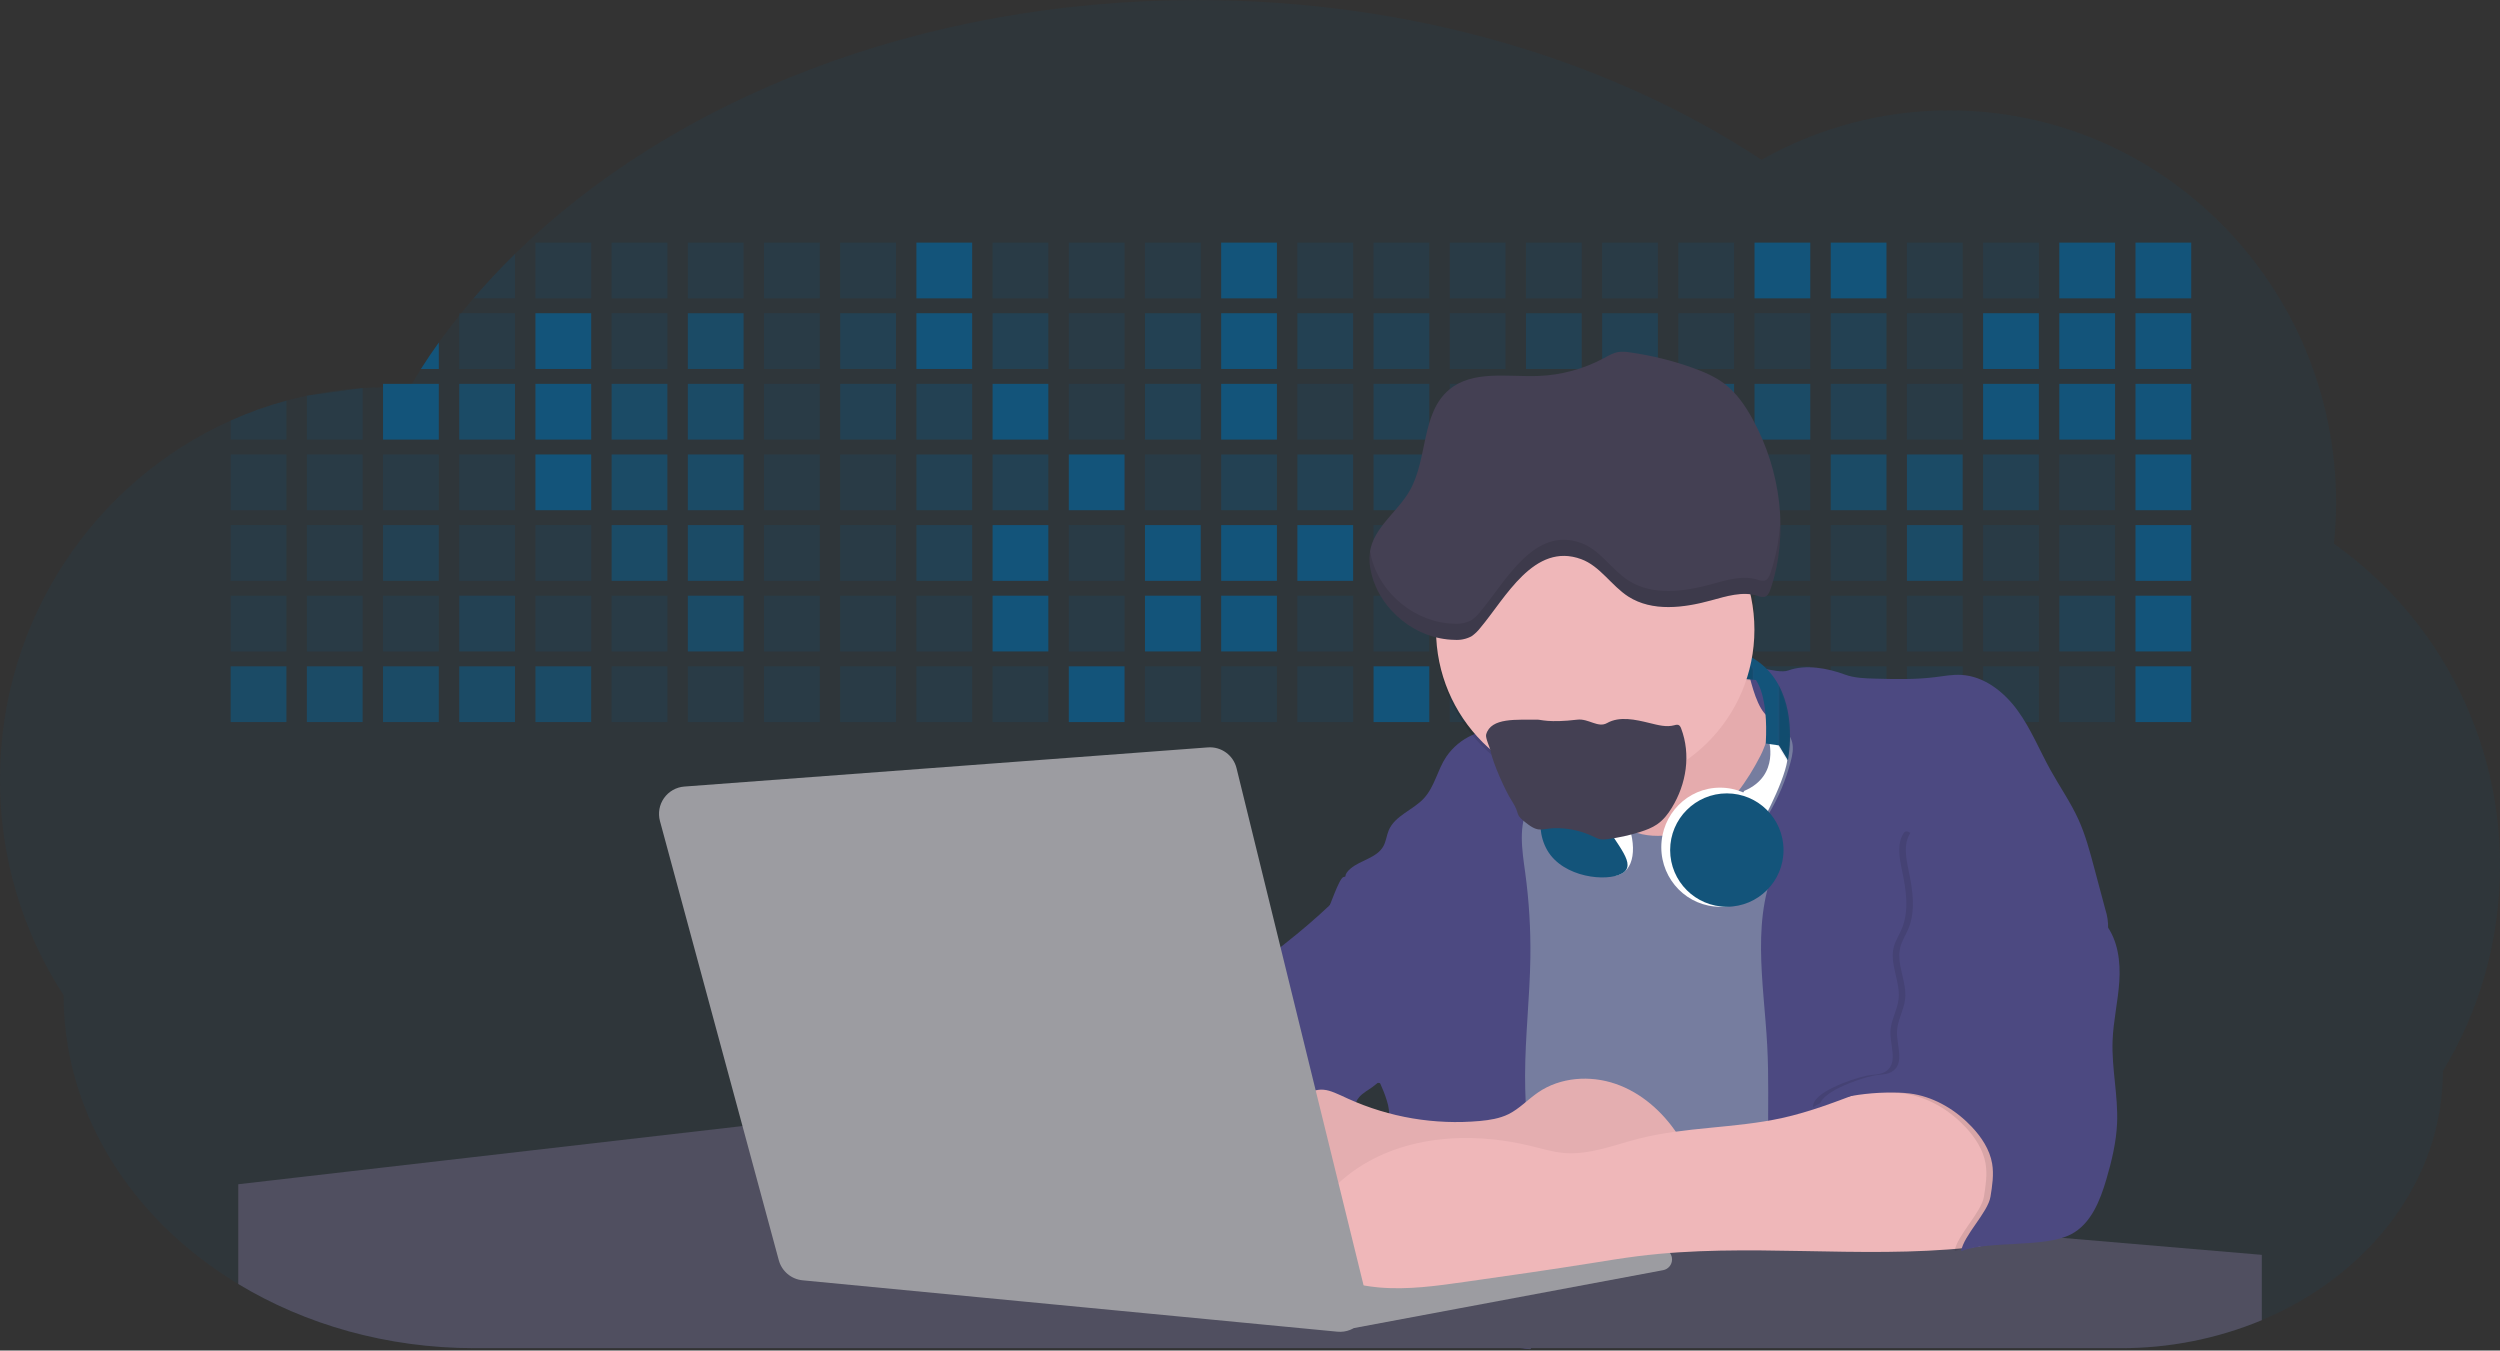 <?xml version="1.0" encoding="UTF-8"?>
<svg width="1144px" height="618px" viewBox="0 0 1144 618" version="1.1" xmlns="http://www.w3.org/2000/svg" xmlns:xlink="http://www.w3.org/1999/xlink">
    <rect x="0" y="0" width="1144" height="618" fill="#333333" stroke="none"/>
    <!-- Generator: Sketch 52.5 (67469) - http://www.bohemiancoding.com/sketch -->
    <title>undraw_developer_activity_bv83</title>
    <desc>Created with Sketch.</desc>
    <g id="Page-1" stroke="none" stroke-width="1" fill="none" fill-rule="evenodd">
        <g id="undraw_developer_activity_bv83">
            <path d="M1144,396.23 C1144.014,413 1141.709,429.691 1137.15,445.83 C1132.744,461.388 1126.262,476.282 1117.88,490.11 C1117.88,540.21 1084.06,583.51 1034.97,604.11 C1014.457,612.631 992.452,616.983 970.24,616.91 L217.17,616.91 C176.92,616.91 139.62,606.05 109.03,587.55 C100.275,582.28 91.971,576.296 84.2,569.66 C50.2,540.44 29.12,500.06 29.12,455.46 C10.038,426.077 -0.08,391.775 -6.75015599e-14,356.74 C-6.75015599e-14,283.38 43.39,220.3 105.55,192.45 C113.804,188.754 122.333,185.704 131.06,183.33 C134.147,182.49 137.267,181.737 140.42,181.07 C148.826,179.28 157.352,178.11 165.93,177.57 C169.03,177.377 172.147,177.267 175.28,177.24 L177,177.24 C180.46,177.24 183.89,177.36 187.3,177.56 L188.42,175.66 C189.793,173.367 191.2,171.097 192.64,168.85 C195.24,164.757 197.967,160.723 200.82,156.75 C203.807,152.557 206.923,148.43 210.17,144.37 L211,143.37 C212.84,141.077 214.72,138.81 216.64,136.57 C222.64,129.577 228.973,122.793 235.64,116.22 C307.75,45.54 420.72,0.04 547.72,0.04 C646.54,0.04 736.87,27.59 806.06,73.11 C832.272,58.277 861.882,50.493 892,50.52 C989.74,50.52 1069,130.89 1069,230.03 C1068.985,236.303 1068.652,242.571 1068,248.81 C1115.812,282.656 1144.164,337.651 1144,396.23 Z" id="Path" fill="#13547A" opacity="0.1"></path>
            <path d="M235.66,116.18 L235.66,136.53 L216.66,136.53 C222.613,129.543 228.947,122.76 235.66,116.18 Z" id="Path" fill="#13547A" opacity="0.2"></path>
            <rect id="Rectangle" fill="#13547A" opacity="0.2" x="245.02" y="111.02" width="25.51" height="25.51"></rect>
            <rect id="Rectangle" fill="#13547A" opacity="0.2" x="279.88" y="111.02" width="25.51" height="25.51"></rect>
            <rect id="Rectangle" fill="#13547A" opacity="0.2" x="314.75" y="111.02" width="25.51" height="25.51"></rect>
            <rect id="Rectangle" fill="#13547A" opacity="0.2" x="349.61" y="111.02" width="25.51" height="25.51"></rect>
            <rect id="Rectangle" fill="#13547A" opacity="0.2" x="384.48" y="111.02" width="25.51" height="25.51"></rect>
            <rect id="Rectangle" fill="#13547A" x="419.35" y="111.02" width="25.51" height="25.51"></rect>
            <rect id="Rectangle" fill="#13547A" opacity="0.2" x="454.21" y="111.02" width="25.51" height="25.51"></rect>
            <rect id="Rectangle" fill="#13547A" opacity="0.2" x="489.08" y="111.02" width="25.51" height="25.51"></rect>
            <rect id="Rectangle" fill="#13547A" opacity="0.2" x="523.94" y="111.02" width="25.51" height="25.51"></rect>
            <rect id="Rectangle" fill="#13547A" x="558.81" y="111.02" width="25.51" height="25.51"></rect>
            <rect id="Rectangle" fill="#13547A" opacity="0.2" x="593.68" y="111.02" width="25.51" height="25.51"></rect>
            <rect id="Rectangle" fill="#13547A" opacity="0.2" x="628.54" y="111.02" width="25.51" height="25.51"></rect>
            <rect id="Rectangle" fill="#13547A" opacity="0.2" x="663.41" y="111.02" width="25.51" height="25.51"></rect>
            <rect id="Rectangle" fill="#13547A" opacity="0.2" x="698.28" y="111.02" width="25.51" height="25.51"></rect>
            <rect id="Rectangle" fill="#13547A" opacity="0.2" x="733.14" y="111.02" width="25.51" height="25.51"></rect>
            <rect id="Rectangle" fill="#13547A" opacity="0.2" x="768.01" y="111.02" width="25.51" height="25.51"></rect>
            <rect id="Rectangle" fill="#13547A" x="802.87" y="111.02" width="25.51" height="25.51"></rect>
            <rect id="Rectangle" fill="#13547A" x="837.74" y="111.02" width="25.51" height="25.51"></rect>
            <rect id="Rectangle" fill="#13547A" opacity="0.2" x="872.61" y="111.02" width="25.51" height="25.51"></rect>
            <rect id="Rectangle" fill="#13547A" opacity="0.2" x="907.47" y="111.02" width="25.51" height="25.51"></rect>
            <rect id="Rectangle" fill="#13547A" x="942.34" y="111.02" width="25.51" height="25.51"></rect>
            <rect id="Rectangle" fill="#13547A" x="977.2" y="111.02" width="25.51" height="25.51"></rect>
            <path d="M200.8,156.74 L200.8,168.84 L192.62,168.84 C195.22,164.72 197.947,160.687 200.8,156.74 Z" id="Path" fill="#13547A"></path>
            <rect id="Rectangle" fill="#13547A" opacity="0.2" x="210.15" y="143.33" width="25.51" height="25.51"></rect>
            <rect id="Rectangle" fill="#13547A" x="245.02" y="143.33" width="25.51" height="25.51"></rect>
            <rect id="Rectangle" fill="#13547A" opacity="0.2" x="279.88" y="143.33" width="25.51" height="25.51"></rect>
            <rect id="Rectangle" fill="#13547A" opacity="0.7" x="314.75" y="143.33" width="25.51" height="25.51"></rect>
            <rect id="Rectangle" fill="#13547A" opacity="0.2" x="349.61" y="143.33" width="25.51" height="25.51"></rect>
            <rect id="Rectangle" fill="#13547A" opacity="0.4" x="384.48" y="143.33" width="25.51" height="25.51"></rect>
            <rect id="Rectangle" fill="#13547A" x="419.35" y="143.33" width="25.51" height="25.51"></rect>
            <rect id="Rectangle" fill="#13547A" opacity="0.4" x="454.21" y="143.33" width="25.51" height="25.51"></rect>
            <rect id="Rectangle" fill="#13547A" opacity="0.2" x="489.08" y="143.33" width="25.51" height="25.51"></rect>
            <rect id="Rectangle" fill="#13547A" opacity="0.4" x="523.94" y="143.33" width="25.51" height="25.51"></rect>
            <rect id="Rectangle" fill="#13547A" x="558.81" y="143.33" width="25.51" height="25.51"></rect>
            <rect id="Rectangle" fill="#13547A" opacity="0.4" x="593.68" y="143.33" width="25.51" height="25.51"></rect>
            <rect id="Rectangle" fill="#13547A" opacity="0.4" x="628.54" y="143.33" width="25.51" height="25.51"></rect>
            <rect id="Rectangle" fill="#13547A" opacity="0.2" x="663.41" y="143.33" width="25.51" height="25.51"></rect>
            <rect id="Rectangle" fill="#13547A" opacity="0.4" x="698.28" y="143.33" width="25.51" height="25.51"></rect>
            <rect id="Rectangle" fill="#13547A" opacity="0.4" x="733.14" y="143.33" width="25.51" height="25.51"></rect>
            <rect id="Rectangle" fill="#13547A" opacity="0.2" x="768.01" y="143.33" width="25.51" height="25.51"></rect>
            <rect id="Rectangle" fill="#13547A" opacity="0.2" x="802.87" y="143.33" width="25.51" height="25.51"></rect>
            <rect id="Rectangle" fill="#13547A" opacity="0.4" x="837.74" y="143.33" width="25.51" height="25.51"></rect>
            <rect id="Rectangle" fill="#13547A" opacity="0.2" x="872.61" y="143.33" width="25.51" height="25.51"></rect>
            <rect id="Rectangle" fill="#13547A" x="907.47" y="143.33" width="25.51" height="25.51"></rect>
            <rect id="Rectangle" fill="#13547A" x="942.34" y="143.33" width="25.51" height="25.51"></rect>
            <rect id="Rectangle" fill="#13547A" x="977.2" y="143.33" width="25.51" height="25.51"></rect>
            <path d="M131.06,183.33 L131.06,201.16 L105.55,201.16 L105.55,192.45 C113.804,188.754 122.333,185.704 131.06,183.33 Z" id="Path" fill="#13547A" opacity="0.2"></path>
            <polygon id="Path" fill="#13547A" opacity="0.2" points="165.93 177.57 165.93 201.16 140.42 201.16 140.42 181.07"></polygon>
            <rect id="Rectangle" fill="#13547A" x="175.28" y="175.65" width="25.51" height="25.51"></rect>
            <rect id="Rectangle" fill="#13547A" opacity="0.7" x="210.15" y="175.65" width="25.51" height="25.51"></rect>
            <rect id="Rectangle" fill="#13547A" x="245.02" y="175.65" width="25.51" height="25.51"></rect>
            <rect id="Rectangle" fill="#13547A" opacity="0.7" x="279.88" y="175.65" width="25.51" height="25.51"></rect>
            <rect id="Rectangle" fill="#13547A" opacity="0.7" x="314.75" y="175.65" width="25.51" height="25.51"></rect>
            <rect id="Rectangle" fill="#13547A" opacity="0.2" x="349.61" y="175.65" width="25.51" height="25.51"></rect>
            <rect id="Rectangle" fill="#13547A" opacity="0.4" x="384.48" y="175.65" width="25.51" height="25.51"></rect>
            <rect id="Rectangle" fill="#13547A" opacity="0.4" x="419.35" y="175.65" width="25.51" height="25.51"></rect>
            <rect id="Rectangle" fill="#13547A" x="454.21" y="175.65" width="25.51" height="25.51"></rect>
            <rect id="Rectangle" fill="#13547A" opacity="0.2" x="489.08" y="175.65" width="25.51" height="25.51"></rect>
            <rect id="Rectangle" fill="#13547A" opacity="0.4" x="523.94" y="175.65" width="25.51" height="25.51"></rect>
            <rect id="Rectangle" fill="#13547A" x="558.81" y="175.65" width="25.51" height="25.51"></rect>
            <rect id="Rectangle" fill="#13547A" opacity="0.2" x="593.68" y="175.65" width="25.51" height="25.51"></rect>
            <rect id="Rectangle" fill="#13547A" opacity="0.4" x="628.54" y="175.65" width="25.51" height="25.51"></rect>
            <rect id="Rectangle" fill="#13547A" opacity="0.2" x="663.41" y="175.65" width="25.51" height="25.51"></rect>
            <rect id="Rectangle" fill="#13547A" x="698.28" y="175.65" width="25.51" height="25.51"></rect>
            <rect id="Rectangle" fill="#13547A" opacity="0.2" x="733.14" y="175.65" width="25.51" height="25.51"></rect>
            <rect id="Rectangle" fill="#13547A" opacity="0.7" x="768.01" y="175.65" width="25.51" height="25.51"></rect>
            <rect id="Rectangle" fill="#13547A" opacity="0.7" x="802.87" y="175.65" width="25.51" height="25.51"></rect>
            <rect id="Rectangle" fill="#13547A" opacity="0.4" x="837.74" y="175.65" width="25.51" height="25.51"></rect>
            <rect id="Rectangle" fill="#13547A" opacity="0.2" x="872.61" y="175.65" width="25.51" height="25.51"></rect>
            <rect id="Rectangle" fill="#13547A" x="907.47" y="175.65" width="25.51" height="25.51"></rect>
            <rect id="Rectangle" fill="#13547A" x="942.34" y="175.65" width="25.51" height="25.51"></rect>
            <rect id="Rectangle" fill="#13547A" x="977.2" y="175.65" width="25.51" height="25.51"></rect>
            <rect id="Rectangle" fill="#13547A" opacity="0.2" x="105.55" y="207.96" width="25.51" height="25.51"></rect>
            <rect id="Rectangle" fill="#13547A" opacity="0.2" x="140.42" y="207.96" width="25.51" height="25.51"></rect>
            <rect id="Rectangle" fill="#13547A" opacity="0.2" x="175.28" y="207.96" width="25.51" height="25.51"></rect>
            <rect id="Rectangle" fill="#13547A" opacity="0.2" x="210.15" y="207.96" width="25.51" height="25.51"></rect>
            <rect id="Rectangle" fill="#13547A" x="245.02" y="207.96" width="25.51" height="25.51"></rect>
            <rect id="Rectangle" fill="#13547A" opacity="0.7" x="279.88" y="207.96" width="25.51" height="25.51"></rect>
            <rect id="Rectangle" fill="#13547A" opacity="0.7" x="314.75" y="207.96" width="25.51" height="25.51"></rect>
            <rect id="Rectangle" fill="#13547A" opacity="0.2" x="349.61" y="207.96" width="25.51" height="25.51"></rect>
            <rect id="Rectangle" fill="#13547A" opacity="0.2" x="384.48" y="207.96" width="25.51" height="25.51"></rect>
            <rect id="Rectangle" fill="#13547A" opacity="0.4" x="419.35" y="207.96" width="25.51" height="25.51"></rect>
            <rect id="Rectangle" fill="#13547A" opacity="0.4" x="454.21" y="207.96" width="25.51" height="25.51"></rect>
            <rect id="Rectangle" fill="#13547A" x="489.08" y="207.96" width="25.51" height="25.51"></rect>
            <rect id="Rectangle" fill="#13547A" opacity="0.2" x="523.94" y="207.96" width="25.51" height="25.51"></rect>
            <rect id="Rectangle" fill="#13547A" opacity="0.4" x="558.81" y="207.96" width="25.51" height="25.51"></rect>
            <rect id="Rectangle" fill="#13547A" opacity="0.4" x="593.68" y="207.96" width="25.51" height="25.51"></rect>
            <rect id="Rectangle" fill="#13547A" opacity="0.4" x="628.54" y="207.96" width="25.51" height="25.51"></rect>
            <rect id="Rectangle" fill="#13547A" opacity="0.4" x="663.41" y="207.96" width="25.51" height="25.51"></rect>
            <rect id="Rectangle" fill="#13547A" opacity="0.2" x="698.28" y="207.96" width="25.51" height="25.51"></rect>
            <rect id="Rectangle" fill="#13547A" opacity="0.2" x="733.14" y="207.96" width="25.51" height="25.51"></rect>
            <rect id="Rectangle" fill="#13547A" opacity="0.2" x="768.01" y="207.96" width="25.51" height="25.51"></rect>
            <rect id="Rectangle" fill="#13547A" opacity="0.2" x="802.87" y="207.96" width="25.51" height="25.51"></rect>
            <rect id="Rectangle" fill="#13547A" opacity="0.7" x="837.74" y="207.96" width="25.51" height="25.51"></rect>
            <rect id="Rectangle" fill="#13547A" opacity="0.7" x="872.61" y="207.96" width="25.51" height="25.51"></rect>
            <rect id="Rectangle" fill="#13547A" opacity="0.4" x="907.47" y="207.96" width="25.51" height="25.51"></rect>
            <rect id="Rectangle" fill="#13547A" opacity="0.2" x="942.34" y="207.96" width="25.51" height="25.51"></rect>
            <rect id="Rectangle" fill="#13547A" x="977.2" y="207.96" width="25.51" height="25.51"></rect>
            <rect id="Rectangle" fill="#13547A" opacity="0.2" x="105.55" y="240.28" width="25.51" height="25.51"></rect>
            <rect id="Rectangle" fill="#13547A" opacity="0.2" x="140.42" y="240.28" width="25.51" height="25.51"></rect>
            <rect id="Rectangle" fill="#13547A" opacity="0.4" x="175.28" y="240.28" width="25.51" height="25.51"></rect>
            <rect id="Rectangle" fill="#13547A" opacity="0.2" x="210.15" y="240.28" width="25.51" height="25.51"></rect>
            <rect id="Rectangle" fill="#13547A" opacity="0.2" x="245.02" y="240.28" width="25.51" height="25.51"></rect>
            <rect id="Rectangle" fill="#13547A" opacity="0.7" x="279.88" y="240.28" width="25.51" height="25.51"></rect>
            <rect id="Rectangle" fill="#13547A" opacity="0.7" x="314.75" y="240.28" width="25.51" height="25.51"></rect>
            <rect id="Rectangle" fill="#13547A" opacity="0.2" x="349.61" y="240.28" width="25.51" height="25.51"></rect>
            <rect id="Rectangle" fill="#13547A" opacity="0.2" x="384.48" y="240.28" width="25.51" height="25.51"></rect>
            <rect id="Rectangle" fill="#13547A" opacity="0.4" x="419.35" y="240.28" width="25.51" height="25.51"></rect>
            <rect id="Rectangle" fill="#13547A" x="454.21" y="240.28" width="25.51" height="25.51"></rect>
            <rect id="Rectangle" fill="#13547A" opacity="0.2" x="489.08" y="240.28" width="25.51" height="25.51"></rect>
            <rect id="Rectangle" fill="#13547A" x="523.94" y="240.28" width="25.51" height="25.51"></rect>
            <rect id="Rectangle" fill="#13547A" x="558.81" y="240.28" width="25.51" height="25.51"></rect>
            <rect id="Rectangle" fill="#13547A" x="593.68" y="240.28" width="25.51" height="25.51"></rect>
            <rect id="Rectangle" fill="#13547A" opacity="0.2" x="628.54" y="240.28" width="25.51" height="25.51"></rect>
            <rect id="Rectangle" fill="#13547A" x="663.41" y="240.28" width="25.51" height="25.51"></rect>
            <rect id="Rectangle" fill="#13547A" opacity="0.2" x="698.28" y="240.28" width="25.51" height="25.51"></rect>
            <rect id="Rectangle" fill="#13547A" opacity="0.2" x="733.14" y="240.28" width="25.51" height="25.51"></rect>
            <rect id="Rectangle" fill="#13547A" opacity="0.2" x="768.01" y="240.28" width="25.51" height="25.51"></rect>
            <rect id="Rectangle" fill="#13547A" opacity="0.2" x="802.87" y="240.28" width="25.51" height="25.51"></rect>
            <rect id="Rectangle" fill="#13547A" opacity="0.2" x="837.74" y="240.28" width="25.51" height="25.51"></rect>
            <rect id="Rectangle" fill="#13547A" opacity="0.7" x="872.61" y="240.28" width="25.51" height="25.51"></rect>
            <rect id="Rectangle" fill="#13547A" opacity="0.2" x="907.47" y="240.28" width="25.51" height="25.51"></rect>
            <rect id="Rectangle" fill="#13547A" opacity="0.2" x="942.34" y="240.28" width="25.51" height="25.51"></rect>
            <rect id="Rectangle" fill="#13547A" x="977.2" y="240.28" width="25.51" height="25.51"></rect>
            <rect id="Rectangle" fill="#13547A" opacity="0.2" x="105.55" y="272.59" width="25.51" height="25.51"></rect>
            <rect id="Rectangle" fill="#13547A" opacity="0.2" x="140.42" y="272.59" width="25.51" height="25.51"></rect>
            <rect id="Rectangle" fill="#13547A" opacity="0.2" x="175.28" y="272.59" width="25.51" height="25.51"></rect>
            <rect id="Rectangle" fill="#13547A" opacity="0.4" x="210.15" y="272.59" width="25.51" height="25.51"></rect>
            <rect id="Rectangle" fill="#13547A" opacity="0.2" x="245.02" y="272.59" width="25.51" height="25.51"></rect>
            <rect id="Rectangle" fill="#13547A" opacity="0.2" x="279.88" y="272.59" width="25.51" height="25.51"></rect>
            <rect id="Rectangle" fill="#13547A" opacity="0.7" x="314.75" y="272.59" width="25.51" height="25.51"></rect>
            <rect id="Rectangle" fill="#13547A" opacity="0.2" x="349.61" y="272.59" width="25.51" height="25.51"></rect>
            <rect id="Rectangle" fill="#13547A" opacity="0.2" x="384.48" y="272.59" width="25.51" height="25.51"></rect>
            <rect id="Rectangle" fill="#13547A" opacity="0.2" x="419.35" y="272.59" width="25.51" height="25.51"></rect>
            <rect id="Rectangle" fill="#13547A" x="454.21" y="272.59" width="25.51" height="25.51"></rect>
            <rect id="Rectangle" fill="#13547A" opacity="0.2" x="489.08" y="272.59" width="25.51" height="25.51"></rect>
            <rect id="Rectangle" fill="#13547A" x="523.94" y="272.59" width="25.51" height="25.51"></rect>
            <rect id="Rectangle" fill="#13547A" x="558.81" y="272.59" width="25.51" height="25.51"></rect>
            <rect id="Rectangle" fill="#13547A" opacity="0.2" x="593.68" y="272.59" width="25.51" height="25.51"></rect>
            <rect id="Rectangle" fill="#13547A" opacity="0.2" x="628.54" y="272.59" width="25.51" height="25.51"></rect>
            <rect id="Rectangle" fill="#13547A" opacity="0.2" x="663.41" y="272.59" width="25.51" height="25.51"></rect>
            <rect id="Rectangle" fill="#13547A" opacity="0.2" x="698.28" y="272.59" width="25.51" height="25.51"></rect>
            <rect id="Rectangle" fill="#13547A" opacity="0.2" x="733.14" y="272.59" width="25.51" height="25.51"></rect>
            <rect id="Rectangle" fill="#13547A" opacity="0.2" x="768.01" y="272.59" width="25.51" height="25.51"></rect>
            <rect id="Rectangle" fill="#13547A" opacity="0.2" x="802.87" y="272.59" width="25.51" height="25.51"></rect>
            <rect id="Rectangle" fill="#13547A" opacity="0.2" x="837.74" y="272.59" width="25.51" height="25.51"></rect>
            <rect id="Rectangle" fill="#13547A" opacity="0.2" x="872.61" y="272.59" width="25.51" height="25.51"></rect>
            <rect id="Rectangle" fill="#13547A" opacity="0.2" x="907.47" y="272.59" width="25.51" height="25.51"></rect>
            <rect id="Rectangle" fill="#13547A" opacity="0.4" x="942.34" y="272.59" width="25.51" height="25.51"></rect>
            <rect id="Rectangle" fill="#13547A" x="977.2" y="272.59" width="25.51" height="25.51"></rect>
            <rect id="Rectangle" fill="#13547A" opacity="0.7" x="105.55" y="304.91" width="25.51" height="25.51"></rect>
            <rect id="Rectangle" fill="#13547A" opacity="0.7" x="140.42" y="304.91" width="25.51" height="25.51"></rect>
            <rect id="Rectangle" fill="#13547A" opacity="0.7" x="175.28" y="304.91" width="25.51" height="25.51"></rect>
            <rect id="Rectangle" fill="#13547A" opacity="0.7" x="210.15" y="304.91" width="25.51" height="25.51"></rect>
            <rect id="Rectangle" fill="#13547A" opacity="0.7" x="245.02" y="304.91" width="25.51" height="25.51"></rect>
            <rect id="Rectangle" fill="#13547A" opacity="0.2" x="279.88" y="304.91" width="25.51" height="25.51"></rect>
            <rect id="Rectangle" fill="#13547A" opacity="0.2" x="314.75" y="304.91" width="25.51" height="25.51"></rect>
            <rect id="Rectangle" fill="#13547A" opacity="0.2" x="349.61" y="304.91" width="25.51" height="25.51"></rect>
            <rect id="Rectangle" fill="#13547A" opacity="0.2" x="384.48" y="304.91" width="25.51" height="25.51"></rect>
            <rect id="Rectangle" fill="#13547A" opacity="0.2" x="419.35" y="304.91" width="25.51" height="25.51"></rect>
            <rect id="Rectangle" fill="#13547A" opacity="0.2" x="454.21" y="304.91" width="25.51" height="25.51"></rect>
            <rect id="Rectangle" fill="#13547A" x="489.08" y="304.91" width="25.51" height="25.51"></rect>
            <rect id="Rectangle" fill="#13547A" opacity="0.2" x="523.94" y="304.91" width="25.51" height="25.51"></rect>
            <rect id="Rectangle" fill="#13547A" opacity="0.2" x="558.81" y="304.91" width="25.51" height="25.51"></rect>
            <rect id="Rectangle" fill="#13547A" opacity="0.2" x="593.68" y="304.91" width="25.51" height="25.51"></rect>
            <rect id="Rectangle" fill="#13547A" x="628.54" y="304.91" width="25.51" height="25.51"></rect>
            <rect id="Rectangle" fill="#13547A" opacity="0.2" x="663.41" y="304.91" width="25.51" height="25.51"></rect>
            <rect id="Rectangle" fill="#13547A" opacity="0.2" x="698.28" y="304.91" width="25.51" height="25.51"></rect>
            <rect id="Rectangle" fill="#13547A" opacity="0.2" x="733.14" y="304.91" width="25.51" height="25.51"></rect>
            <rect id="Rectangle" fill="#13547A" opacity="0.2" x="768.01" y="304.91" width="25.51" height="25.51"></rect>
            <rect id="Rectangle" fill="#13547A" opacity="0.2" x="802.87" y="304.91" width="25.51" height="25.51"></rect>
            <rect id="Rectangle" fill="#13547A" opacity="0.2" x="837.74" y="304.91" width="25.51" height="25.51"></rect>
            <rect id="Rectangle" fill="#13547A" opacity="0.2" x="872.61" y="304.91" width="25.51" height="25.51"></rect>
            <rect id="Rectangle" fill="#13547A" opacity="0.2" x="907.47" y="304.91" width="25.51" height="25.51"></rect>
            <rect id="Rectangle" fill="#13547A" opacity="0.2" x="942.34" y="304.91" width="25.51" height="25.51"></rect>
            <rect id="Rectangle" fill="#13547A" x="977.2" y="304.91" width="25.51" height="25.51"></rect>
            <circle id="Oval" fill="#767D9F" cx="734.52" cy="363.89" r="34.87"></circle>
            <path d="M732.71,319.53 C736.19,334.717 739.143,350.017 741.57,365.43 C742.3,370.01 742.95,374.84 741.29,379.17 C739.9,382.78 737.07,385.6 734.85,388.76 C732.63,391.92 730.95,395.97 732.3,399.59 C733.65,403.21 737.59,405.19 741.35,406.21 C752.11,409.11 763.58,407 774.29,403.86 C779.139,402.612 783.788,400.686 788.1,398.14 C792.64,395.26 796.36,391.26 799.78,387.14 C815.39,368.21 825.61,345.49 835.23,322.91 C822.69,324.051 810.366,319.086 802.12,309.57 C798.18,304.94 795.29,298.49 797.51,292.83 C791,296.4 783.27,296.64 776.26,299.08 C771.913,300.74 767.728,302.799 763.76,305.23 C758.973,307.997 754.213,310.817 749.48,313.69 C744.07,316.95 739,319.85 732.71,319.53 Z" id="Path" fill="#E5ABAD"></path>
            <path d="M805.64,345.71 C799.53,357.6 791.58,369.03 780.23,376.11 C768.88,383.19 753.6,385.11 742.23,378.11 C736.63,374.69 732.39,369.49 727.5,365.11 C722.61,360.73 716.5,356.98 709.93,357.55 C702.69,358.18 697.02,363.83 692.17,369.24 C684.81,377.46 677.7,386.03 672.49,395.76 C662.49,414.46 660.12,436.32 660.56,457.52 C661,478.72 664.07,499.81 664.14,521.01 C664.24,547.09 659.82,572.96 655.35,598.65 C696.45,593.59 737.6,604.65 778.79,608.84 C805.15,611.55 831.71,611.49 858.21,611.42 C862.87,611.42 867.83,611.3 871.71,608.72 C874.082,606.99 875.999,604.712 877.3,602.08 C880.96,595.33 882.43,587.63 883.45,580.02 C886.04,560.8 886.12,541.34 886.19,521.94 C886.37,474.94 886.54,427.77 880.57,381.14 C879.1,369.67 877.22,358.14 872.82,347.41 C868.42,336.68 861.24,326.81 851.2,321.06 C844.75,317.36 829.8,310.92 822.2,314.65 C813.67,318.81 809.73,337.75 805.64,345.71 Z" id="Path" fill="#767D9F"></path>
            <path d="M808.68,478.43 C807.13,449.43 800.82,418.48 814.25,392.74 C817.55,386.42 805.71,378.53 809.37,372.41 C813.837,364.948 817.223,356.892 819.43,348.48 C820.19,345.59 820.8,342.53 820.08,339.63 C818.75,334.34 813.52,331.19 809.08,327.97 C804.18,324.41 801.66,313.56 800.08,307.69 C798.5,301.82 812.65,308.89 818.34,306.8 C826.24,303.91 836.28,305.73 844.16,308.66 C848.56,310.28 853.34,310.42 858.03,310.54 C867.14,310.78 876.28,311.01 885.32,309.89 C889.38,309.38 893.45,308.61 897.53,308.84 C907.94,309.43 916.99,316.55 923.15,324.97 C929.31,333.39 933.23,343.2 938.28,352.32 C942.49,359.92 947.51,367.1 951.1,375.01 C954.28,382.01 956.29,389.53 958.28,397.01 L963.41,416.2 C964.307,418.945 964.733,421.823 964.67,424.71 C964.41,427.78 963.05,430.64 961.67,433.37 C956.452,443.489 950.195,453.037 943,461.86 C932.21,475.09 919.11,487.02 912.7,502.86 C910.2,509.03 908.81,515.59 907.54,522.13 C902.42,548.287 898.78,574.713 896.64,601.28 C884.955,595.873 872.707,591.778 860.12,589.07 C853.846,587.728 847.503,586.726 841.12,586.07 C835.53,585.49 828.32,586.59 823,585.07 C814.1,582.54 813.12,567.49 811.77,559.61 C809.61,547.06 809.18,534.29 809.1,521.61 C809,507.19 809.45,492.8 808.68,478.43 Z" id="Path" fill="#4C4981"></path>
            <path d="M613.23,424.2 C617.44,448.2 622.08,472.27 631.23,494.82 C631,495.04 630.77,495.24 630.54,495.44 C629.73,496.13 628.89,496.78 628.01,497.44 C625.96,498.88 623.71,500.1 622.01,501.98 C621.366,502.699 620.858,503.53 620.51,504.43 C619.875,505.852 619.875,507.478 620.51,508.9 C615.74,511.01 610.2,510.36 604.85,510.16 C600.24,509.99 595.77,510.16 592.07,512.69 C586.93,516.23 585.38,523.03 584.55,529.21 C584.243,531.463 583.98,533.72 583.76,535.98 C583.547,538.08 583.373,540.187 583.24,542.3 C582.787,549.291 582.723,556.302 583.05,563.3 C583.103,564.58 583.173,565.86 583.26,567.14 C566.92,566.75 552.03,558.23 537.94,549.95 C534.72,548.06 531.4,546.07 529.31,542.95 C527.384,539.886 526.569,536.253 527,532.66 C527,532.15 527.09,531.66 527.16,531.14 C527.608,528.173 528.376,525.262 529.45,522.46 C533.858,510.524 540.356,499.468 548.64,489.81 C552.22,485.63 556.25,481.54 557.92,476.29 C558.65,474 558.92,471.57 559.66,469.29 C562.98,459.41 574.96,454.74 579.06,445.15 C580.06,442.86 580.52,440.35 581.76,438.15 C582.876,436.322 584.317,434.712 586.01,433.4 C586.74,432.79 587.5,432.2 588.25,431.61 C595.277,426.103 602.047,420.287 608.56,414.16 C609.773,413.02 610.973,411.867 612.16,410.7 C612.002,415.226 612.361,419.755 613.23,424.2 Z" id="Path" fill="#4C4981"></path>
            <path d="M714,353.22 C712.56,354.74 711,356.17 709.47,357.59 L709.06,357.96 L707.44,359.46 C704.5,361.998 701.955,364.96 699.89,368.25 L699.72,368.53 C694.62,377.66 696.51,388.9 697.93,399.27 C699.691,412.193 700.483,425.229 700.3,438.27 C700.04,456.27 697.92,474.15 697.88,492.13 C697.88,496.21 697.97,500.28 698.15,504.36 C698.44,510.99 698.94,517.61 699.54,524.23 C700.19,531.49 700.97,538.74 701.7,545.99 C702.28,551.6 702.83,557.2 703.29,562.8 C703.52,565.7 703.74,568.59 703.92,571.49 C704.13,574.89 704.3,578.3 704.4,581.7 C704.47,583.86 704.51,586.01 704.51,588.17 C704.51,589.4 704.51,590.62 704.51,591.84 C704.51,594.18 704.447,596.513 704.32,598.84 C704.187,601.833 703.983,604.833 703.71,607.84 C703.4,611.11 702.85,614.68 700.55,616.98 C700.41,617.12 700.26,617.25 700.11,617.38 L696.87,616.98 C674.535,614.306 651.986,613.904 629.57,615.78 C630.06,612.4 630.51,609.03 630.95,605.64 C631.15,604.04 631.35,602.43 631.54,600.82 C631.76,598.98 631.97,597.14 632.17,595.3 C632.4,593.3 632.61,591.3 632.81,589.3 C633.33,584.147 633.787,578.99 634.18,573.83 C634.76,566.303 635.2,558.763 635.5,551.21 C635.647,547.603 635.76,543.993 635.84,540.38 C635.953,535.9 636.007,531.417 636,526.93 C636,522.57 635.963,518.203 635.89,513.83 C635.89,512.39 635.83,510.95 635.71,509.52 C635.624,508.232 635.447,506.953 635.18,505.69 C634.437,502.779 633.433,499.941 632.18,497.21 C631.96,496.69 631.75,496.21 631.54,495.66 C631.42,495.39 631.31,495.11 631.2,494.84 C636.96,489.71 641.06,482.84 645,476.08 C651.39,465.19 657.93,453.82 659,441.24 C660.07,428.66 653.82,414.53 641.8,410.69 C638.53,409.69 635.07,409.41 631.7,408.82 C628.52,408.26 621.89,406.99 618.21,404.71 C616.21,406.763 614.21,408.78 612.21,410.76 C612.331,407.739 613.07,404.775 614.38,402.05 L615.8,402.12 C615.684,401.8 615.63,401.46 615.64,401.12 C615.64,400.05 616.38,398.84 617.96,397.5 C622.67,393.5 630.08,392.61 633.05,387.2 C634.29,384.95 634.5,382.27 635.5,379.91 C638.37,373.18 646.61,370.7 651.57,365.32 C656.53,359.94 657.77,352.32 661.78,346.32 C664.775,341.938 668.93,338.476 673.78,336.32 C674.18,336.13 674.59,335.94 675,335.77 C683.3,332.22 693.16,331.41 701.76,331.43 C705.1,331.43 713.76,331.53 718,333.22 C718.688,333.466 719.317,333.85 719.85,334.35 C724.37,339.27 717.34,349.66 714,353.22 Z" id="Path" fill="#4C4981"></path>
            <path d="M614.72,401.35 C630.324,396.653 647.16,398.407 661.46,406.22 C668.66,410.22 675.12,415.8 679.08,423 C685.03,433.8 684.77,446.82 684.35,459.15 C684.14,465.32 683.87,471.71 681.15,477.25 C678,483.66 672.06,488.06 666,491.66 C662.204,494.082 658.045,495.881 653.68,496.99 C646.96,498.45 639.98,497.21 633.21,495.99 C625.85,494.63 617.95,492.99 612.84,487.51 C609.84,484.33 608.2,480.2 606.58,476.16 C604.253,470.327 601.92,464.5 599.58,458.68 C595.53,448.57 594.16,440.16 599.51,430.31 C601.94,425.82 604.91,421.62 607.31,417.1 C608.51,414.8 612.81,401.94 614.72,401.35 Z" id="Path" fill="#4C4981"></path>
            <path d="M1035,574.22 L1035,604.12 C1014.487,612.641 992.482,616.993 970.27,616.92 L700.58,616.92 C700.44,617.06 700.29,617.19 700.14,617.32 L696.9,616.92 L217.17,616.92 C176.92,616.92 139.62,606.06 109.03,587.56 L109.03,541.91 L339.75,515.28 L339.93,515.28 L474.29,526.66 L509.06,529.66 L527.12,531.19 L564.5,534.36 L583.73,535.99 L611.73,538.37 L615.67,538.7 L635.85,540.41 L663.23,542.66 L701.73,545.92 L765.91,551.37 L811.06,555.2 L885.2,561.49 L899.3,562.68 L900.82,562.81 L902.14,562.92 L920.76,564.5 L941.2,566.24 L943.57,566.44 L1035,574.22 Z" id="Path" fill="#504F60"></path>
            <polygon id="Path" fill="#9C9CA1" points="764 573.12 474.86 523.77 463.65 580.46 596.19 596.33 637 601.44 749.26 579.33"></polygon>
            <path d="M614.33,598.6 L759.19,571.37 C760.657,571.089 762.174,571.479 763.323,572.433 C764.473,573.388 765.136,574.806 765.13,576.3 C765.137,578.716 763.415,580.79 761.04,581.23 L619.57,607.72 L614.33,598.6 Z" id="Path" fill="#9C9CA1"></path>
            <path d="M677.17,512.97 C681.68,512.55 686.25,511.84 690.31,509.84 C695.31,507.35 699.2,503.06 703.83,499.9 C714.01,492.9 727.63,491.96 739.3,495.98 C750.97,500 760.71,508.61 767.53,518.89 C772.06,525.74 775.46,534.48 772.26,542.04 C771.162,544.351 769.778,546.515 768.14,548.48 L759.8,559.38 C758.216,561.671 756.309,563.722 754.14,565.47 C751.02,567.74 747.14,568.67 743.32,569.23 C733.17,570.71 722.84,569.87 712.61,570.55 C695.04,571.72 677.88,577.38 660.27,577.19 C650.15,577.08 640.16,575.04 630.27,573 L586.5,564 C578.88,562.44 570.27,560.16 566.68,553.25 C565.07,550.14 564.77,546.54 564.58,543.04 C564.06,533.4 564.58,522.68 571.26,515.73 C577.54,509.21 587.47,507.15 594.97,502.33 C604.15,496.42 607.18,498.33 616.86,502.77 C635.745,511.322 656.523,514.837 677.17,512.97 Z" id="Path" fill="#EFB7B9"></path>
            <path d="M677.17,512.97 C681.68,512.55 686.25,511.84 690.31,509.84 C695.31,507.35 699.2,503.06 703.83,499.9 C714.01,492.9 727.63,491.96 739.3,495.98 C750.97,500 760.71,508.61 767.53,518.89 C772.06,525.74 775.46,534.48 772.26,542.04 C771.162,544.351 769.778,546.515 768.14,548.48 L759.8,559.38 C758.216,561.671 756.309,563.722 754.14,565.47 C751.02,567.74 747.14,568.67 743.32,569.23 C733.17,570.71 722.84,569.87 712.61,570.55 C695.04,571.72 677.88,577.38 660.27,577.19 C650.15,577.08 640.16,575.04 630.27,573 L586.5,564 C578.88,562.44 570.27,560.16 566.68,553.25 C565.07,550.14 564.77,546.54 564.58,543.04 C564.06,533.4 564.58,522.68 571.26,515.73 C577.54,509.21 587.47,507.15 594.97,502.33 C604.15,496.42 607.18,498.33 616.86,502.77 C623.089,505.591 629.524,507.864 636.093,509.576 C649.438,513.055 663.333,514.221 677.17,512.97 Z" id="Path" fill="#000000" opacity="0.05"></path>
            <path d="M852.94,499.26 C840.66,504.01 828.31,508.78 815.45,511.61 C793.89,516.36 771.33,515.61 749.94,521.04 C738.64,523.92 727.41,528.56 715.8,527.62 C710.61,527.2 705.6,525.62 700.55,524.42 C672.18,517.42 639.93,519.69 616.89,537.69 C609.01,543.84 602.56,551.51 596.71,559.69 C594.175,563.267 593.37,567.789 594.513,572.022 C595.656,576.254 598.629,579.755 602.62,581.57 C611.58,585.691 621.178,588.251 631,589.14 C644.13,590.3 657.32,588.44 670.38,586.58 C689.76,583.83 709.15,581.07 728.48,577.98 C735.42,576.87 742.36,575.72 749.34,574.84 C799.57,568.49 850.71,576.21 901.07,570.91 C906.16,570.37 911.34,569.67 915.97,567.5 C927.69,562 933.49,547.5 931.07,534.76 C928.65,522.02 919.31,511.43 908.07,504.93 C898.65,499.46 888.49,497.25 878,494.93 C868.26,492.66 862.32,495.66 852.94,499.26 Z" id="Path" fill="#EFB7B9"></path>
            <path d="M960.67,423.1 C966.21,430.36 967.39,440.1 966.79,449.19 C966.19,458.28 964.03,467.27 963.71,476.4 C963.27,488.92 966.29,501.4 965.78,513.88 C965.42,522.61 963.35,531.17 960.9,539.55 C958.01,549.44 953.83,560.07 944.7,564.82 C932.58,571.13 907.16,567.58 894.41,572.52 C895.57,565.29 906.69,554.82 907.85,547.59 C908.65,542.59 909.46,537.45 908.6,532.44 C907.5,526.05 903.75,520.38 899.3,515.66 C892.22,508.15 882.98,502.5 872.83,500.66 C862.68,498.82 837.83,500.33 829.71,506.74 C828.71,500.12 847.31,493.74 853.85,492.31 C857.11,491.58 860.85,491.99 863.46,489.92 C868.46,486 864.83,478.19 865.07,471.92 C865.26,466.92 868.18,462.34 868.77,457.34 C869.77,449.34 864.55,441.19 866.6,433.34 C867.36,430.44 869.05,427.89 870.22,425.13 C873.78,416.68 872.22,407.04 870.32,398.06 C869.14,392.42 867.99,386.06 871.13,381.25 C874.04,376.76 882.3,392.75 887.59,392.01 C905.06,389.56 920.87,376.61 934.98,387.21 C942.17,392.61 943.11,398.21 945.98,405.92 C948.77,413.26 956,417.02 960.67,423.1 Z" id="Path" fill="#000000" opacity="0.1"></path>
            <path d="M963.67,423.1 C969.21,430.36 970.39,440.1 969.79,449.19 C969.19,458.28 967.03,467.27 966.71,476.4 C966.27,488.92 969.29,501.4 968.78,513.88 C968.42,522.61 966.35,531.17 963.9,539.55 C961.01,549.44 956.83,560.07 947.7,564.82 C935.58,571.13 910.16,567.58 897.41,572.52 C898.57,565.29 909.69,554.82 910.85,547.59 C911.65,542.59 912.46,537.45 911.6,532.44 C910.5,526.05 906.75,520.38 902.3,515.66 C895.22,508.15 885.98,502.5 875.83,500.66 C865.68,498.82 840.83,500.33 832.71,506.74 C831.71,500.12 850.31,493.74 856.85,492.31 C860.11,491.58 863.85,491.99 866.46,489.92 C871.46,486 867.83,478.19 868.07,471.92 C868.26,466.92 871.18,462.34 871.77,457.34 C872.77,449.34 867.55,441.19 869.6,433.34 C870.36,430.44 872.05,427.89 873.22,425.13 C876.78,416.68 875.22,407.04 873.32,398.06 C872.14,392.42 870.99,386.06 874.13,381.25 C877.04,376.76 882.73,375.06 888.02,374.31 C905.732,371.914 923.678,376.544 938.02,387.21 C945.21,392.61 946.15,398.21 949.02,405.92 C951.77,413.26 959,417.02 963.67,423.1 Z" id="Path" fill="#4C4981"></path>
            <path d="M302,375.72 L356.37,576.66 C357.736,581.701 362.081,585.369 367.28,585.87 L612,609.38 C616.047,609.77 620.032,608.174 622.691,605.098 C625.35,602.022 626.352,597.848 625.38,593.9 L565.84,351.52 C564.377,345.571 558.829,341.549 552.72,342.01 L313.13,359.93 C309.406,360.219 306.004,362.154 303.852,365.208 C301.699,368.261 301.021,372.115 302,375.72 Z" id="Path" fill="#9C9CA1"></path>
            <ellipse id="Oval" fill="#FFFFFF" cx="787.11" cy="387.68" rx="26.9" ry="27.25"></ellipse>
            <path d="M809.2,337.97 C809.2,337.97 814.87,354.83 798.14,361.92 L796,365.66 L806.48,376 C806.48,376 819.4,352.43 818,344.06 C818,344.06 816,335.56 809.2,337.97 Z" id="Path" fill="#FFFFFF"></path>
            <circle id="Oval" fill="#13547A" cx="790.2" cy="388.99" r="25.94"></circle>
            <path d="M818.13,347.89 L814.01,341.09 L808.01,340.24 C809.29,317.85 803.48,311.18 803.48,311.18 L802.13,311.05 L796.25,310.48 L785.19,299 L785.19,295.74 C800.73,297.59 809.32,304.97 813.96,313.62 C822.16,328.8 818.13,347.89 818.13,347.89 Z" id="Path" fill="#13547A"></path>
            <path d="M802.18,306.93 L802.18,311.05 L796.3,310.48 L785.24,299 C785.24,299 802.35,302.83 802.18,306.93 Z" id="Path" stroke="#4C4981" fill="#000000" opacity="0.1"></path>
            <path d="M818.13,347.89 L814.01,341.09 L814.01,313.66 C822.16,328.8 818.13,347.89 818.13,347.89 Z" id="Path" stroke="#4C4981" fill="#000000" opacity="0.1"></path>
            <ellipse id="Oval" fill="#FFFFFF" transform="translate(729.106, 376.859) rotate(-30) translate(-729.106, -376.859) " cx="729.106" cy="376.859" rx="14.43" ry="26.32"></ellipse>
            <path d="M733,374.66 C740.27,387.25 749.19,395.66 742.29,399.66 C735.39,403.66 715.29,401.66 708.02,389.06 C700.75,376.46 707.35,359.06 714.25,355.06 C721.15,351.06 725.72,362.04 733,374.66 Z" id="Path" fill="#13547A"></path>
            <path d="M797.73,283.96 C797.73,324.19 770.2,362.96 729.97,362.96 C689.736,362.96 657.12,330.344 657.12,290.11 C657.12,249.876 689.736,217.26 729.97,217.26 C770.2,217.3 797.73,243.72 797.73,283.96 Z" id="Path" fill="#000000" opacity="0.1"></path>
            <circle id="Oval" fill="#EFB7B9" cx="729.97" cy="288.15" r="72.85"></circle>
            <path d="M723.57,255.87 C732.24,259.06 737.37,268.02 745.15,273.01 C756.15,280.01 770.47,278.2 783.03,274.74 C790.03,272.83 797.35,270.5 804.24,272.62 C805.254,273.069 806.372,273.228 807.47,273.08 C808.97,272.65 809.71,270.99 810.2,269.51 C818.72,244.11 814.89,215.34 802.03,191.84 C798.71,185.78 794.73,179.92 789.25,175.71 C784.93,172.4 779.85,170.23 774.73,168.38 C765.373,165.02 755.696,162.63 745.85,161.25 C744.111,160.934 742.335,160.877 740.58,161.08 C738.17,161.47 736.01,162.77 733.86,163.93 C724.652,168.866 714.44,171.64 704,172.04 C690,172.57 674,169.27 663.21,178.25 C650.21,189.02 653.45,210.03 645.02,224.65 C639.44,234.32 628.68,241.34 626.91,252.35 C626.449,255.715 626.663,259.138 627.54,262.42 C631.66,279.36 648.06,292.48 665.54,292.79 C668.224,292.995 670.912,292.444 673.3,291.2 C674.864,290.133 676.245,288.819 677.39,287.31 C688.84,273.75 701.94,247.91 723.57,255.87 Z" id="Path" fill="#444053"></path>
            <path d="M721.781,383.836 C726.886,384.448 731.249,379.932 735.352,382.268 C741.153,385.545 748.337,383.888 754.961,382.268 C758.652,381.374 762.513,380.283 766.147,381.275 C766.681,381.485 767.271,381.56 767.85,381.491 C768.641,381.289 769.032,380.512 769.29,379.819 C773.783,367.928 771.764,354.459 764.981,343.457 C763.23,340.62 761.131,337.876 758.241,335.905 C755.963,334.355 753.284,333.339 750.583,332.473 C745.649,330.9 740.545,329.782 735.352,329.135 C734.435,328.987 733.499,328.961 732.573,329.056 C731.302,329.238 730.163,329.847 729.029,330.39 C724.172,332.701 718.787,333.999 713.281,334.187 C705.897,334.435 704.937,331.701 699.247,335.905 C692.39,340.947 696.214,339.894 691.768,346.738 C688.825,351.266 683.108,364.071 682.175,369.226 C681.932,370.801 679.598,375.508 680.06,377.044 C682.233,384.975 694.275,383.691 703.493,383.836 C704.909,383.932 708.7,382.268 721.781,383.836 Z" id="Path" fill="#444053" transform="translate(725.846, 356.577) scale(1, -1) translate(-725.846, -356.577) "></path>
            <path d="M810.2,262.14 C809.71,263.62 808.97,265.28 807.47,265.71 C806.372,265.858 805.254,265.699 804.24,265.25 C797.35,263.13 789.99,265.46 783.04,267.37 C770.47,270.83 756.12,272.68 745.16,265.64 C737.37,260.64 732.25,251.64 723.57,248.5 C701.94,240.5 688.84,266.38 677.36,279.94 C676.215,281.449 674.834,282.763 673.27,283.83 C670.882,285.074 668.194,285.625 665.51,285.42 C648.09,285.11 631.68,271.99 627.51,255.05 C627.28,254.05 627.08,253.05 626.93,252.05 C626.93,252.14 626.93,252.22 626.88,252.31 C626.419,255.675 626.633,259.098 627.51,262.38 C631.63,279.32 648.04,292.44 665.51,292.75 C668.194,292.955 670.882,292.404 673.27,291.16 C674.834,290.093 676.215,288.779 677.36,287.27 C688.84,273.71 701.94,247.87 723.57,255.83 C732.25,259.02 737.37,267.98 745.16,272.97 C756.16,279.97 770.47,278.16 783.04,274.7 C790.04,272.79 797.35,270.46 804.24,272.58 C805.254,273.029 806.372,273.188 807.47,273.04 C808.97,272.61 809.71,270.95 810.2,269.47 C813.637,259.077 815.155,248.146 814.68,237.21 C814.386,245.691 812.877,254.087 810.2,262.14 Z" id="Path" fill="#000000" opacity="0.1"></path>
        </g>
    </g>
</svg>